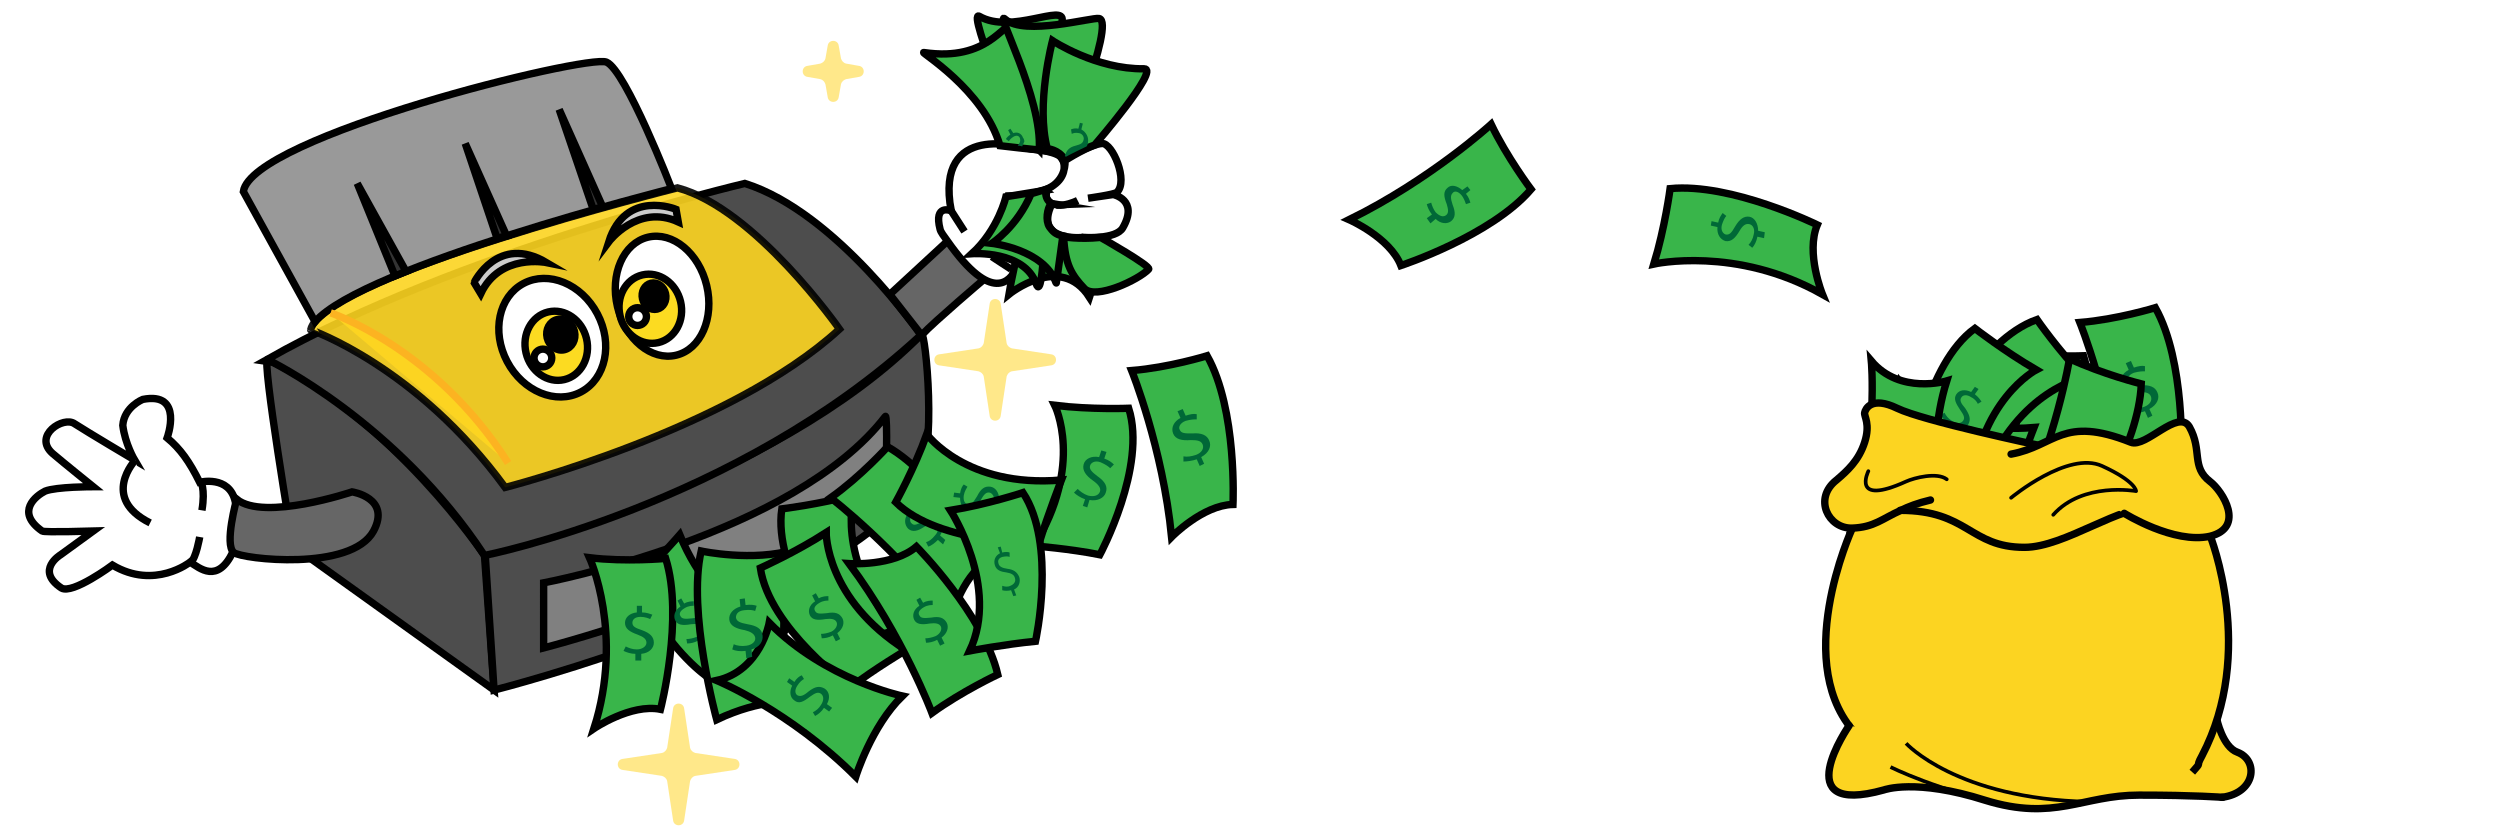 <?xml version="1.0" encoding="utf-8"?>
<!-- Generator: Adobe Illustrator 25.2.1, SVG Export Plug-In . SVG Version: 6.00 Build 0)  -->
<svg version="1.1" id="Camada_1" xmlns="http://www.w3.org/2000/svg" xmlns:xlink="http://www.w3.org/1999/xlink" x="0px" y="0px"
	 viewBox="0 0 338 112" style="enable-background:new 0 0 338 112;" xml:space="preserve">
<style type="text/css">
	.st0{fill:#39B54A;stroke:#000000;stroke-miterlimit:10;}
	.st1{fill:#006837;}
	.st2{fill:#FCD421;}
	.st3{display:none;}
	.st4{display:inline;}
	.st5{display:inline;clip-path:url(#SVGID_2_);}
	.st6{fill:#606063;}
	.st7{fill:url(#SVGID_3_);}
	.st8{fill:none;stroke:#606063;stroke-width:1.381;}
	.st9{fill:none;stroke:#979797;stroke-width:1.381;}
	.st10{fill:none;stroke:url(#SVGID_4_);stroke-width:2.047;}
	.st11{fill:#FFFFFF;filter:url(#Adobe_OpacityMaskFilter);}
	.st12{fill-rule:evenodd;clip-rule:evenodd;}
	.st13{mask:url(#path-8-outside-1_1_);fill:url(#SVGID_5_);}
	.st14{fill:#FFFFFF;filter:url(#Adobe_OpacityMaskFilter_1_);}
	.st15{mask:url(#path-10-outside-2_1_);fill:#612F01;}
	.st16{fill:#FEDC90;}
	.st17{fill:#D1884F;}
	.st18{fill:#FFFFFF;filter:url(#Adobe_OpacityMaskFilter_2_);}
	.st19{mask:url(#path-14-outside-3_1_);fill:#612F01;}
	.st20{opacity:0.5;fill:#8F80BA;enable-background:new    ;}
	.st21{fill:#FFFFFF;stroke:#000000;stroke-miterlimit:10;}
	.st22{fill:#4D4D4D;stroke:#000000;stroke-miterlimit:10;}
	.st23{fill:#808080;stroke:#000000;stroke-miterlimit:10;}
	.st24{fill:#666666;stroke:#000000;stroke-miterlimit:10;}
	.st25{opacity:0.9;fill:#FCD421;stroke:#000000;stroke-miterlimit:10;}
	.st26{fill:#FCDB21;stroke:#000000;stroke-miterlimit:10;}
	.st27{stroke:#000000;stroke-miterlimit:10;}
	.st28{fill:#CCCCCC;stroke:#000000;stroke-miterlimit:10;}
	.st29{fill:#999999;stroke:#000000;stroke-miterlimit:10;}
	.st30{fill:#333333;stroke:#000000;stroke-miterlimit:10;}
	.st31{fill:#FCD421;stroke:#FCB321;stroke-miterlimit:10;}
	.st32{opacity:0.5;fill:#FFD217;enable-background:new    ;}
	.st33{fill:#FCD421;stroke:#000000;stroke-linecap:round;stroke-linejoin:round;stroke-miterlimit:10;}
	.st34{fill:none;stroke:#000000;stroke-width:0.5;stroke-linecap:round;stroke-linejoin:round;stroke-miterlimit:10;}
	.st35{fill:none;stroke:#000000;stroke-linecap:round;stroke-miterlimit:10;}
	.st36{fill:none;stroke:#000000;stroke-width:0.5;stroke-miterlimit:10;}
	.st37{fill:#FCD421;stroke:#000000;stroke-miterlimit:10;}
</style>
<path class="st0" d="M274.5,70.6c-0.8-8.3,7.8-18.6,7.8-18.6c3.8,1.6,8.5,3,8.5,3c-7.6,5.8-6.6,18.1-6.6,18.1
	C279.5,71.4,274.5,70.6,274.5,70.6z"/>
<path class="st0" d="M291.4,41.6c4.1,7.3,3.5,20.1,3.5,20.1c-4.1,0.1-8.3,4.4-8.3,4.4c-1.2-12.1-5.4-22.5-5.4-22.5
	C286.2,43.2,291.4,41.6,291.4,41.6z"/>
<g>
	<path class="st1" d="M290.4,56.5l-0.4-0.9c-0.6,0.2-1.3,0.3-1.8,0.3l0-0.7c0.5,0.1,1.1,0,1.7-0.2c0.8-0.3,1.1-0.9,0.9-1.4
		c-0.2-0.5-0.7-0.6-1.6-0.6c-1.2,0.1-2.1-0.1-2.4-0.9c-0.3-0.8,0.1-1.6,1-2.1l-0.4-0.9l0.7-0.3l0.4,0.9c0.6-0.2,1.1-0.3,1.5-0.2
		l0,0.7c-0.3,0-0.8,0-1.5,0.2c-0.8,0.3-1,0.9-0.8,1.2c0.2,0.5,0.7,0.5,1.7,0.5c1.2-0.1,2,0.2,2.3,1c0.3,0.7,0,1.6-1.1,2.2l0.4,0.9
		L290.4,56.5z"/>
</g>
<path class="st0" d="M281.7,48.1c2.5,7.9-3.9,19.8-3.9,19.8c-4-0.8-8.9-1.2-8.9-1.2c6.8-11,2.8-19,2.8-19
	C276.6,48.3,281.7,48.1,281.7,48.1z"/>
<path class="st0" d="M252.6,60.8c5.9,5.8,19.4,5.5,19.4,5.5c1.2-3.9,3-8.5,3-8.5c-12.9,1.1-18.2-6.2-18.2-6.2
	C255.1,56.4,252.6,60.8,252.6,60.8z"/>
<g>
	<path class="st1" d="M277.9,61.3l0.3-0.9c-0.6-0.2-1.2-0.6-1.5-0.9l0.5-0.5c0.3,0.3,0.8,0.7,1.4,0.9c0.8,0.2,1.4,0,1.6-0.5
		c0.2-0.5-0.2-1-0.9-1.5c-1-0.7-1.5-1.4-1.3-2.2c0.2-0.8,1.1-1.2,2.1-1l0.3-0.9l0.7,0.2l-0.3,0.9c0.6,0.2,1,0.5,1.3,0.8l-0.5,0.5
		c-0.2-0.2-0.6-0.5-1.3-0.8c-0.8-0.3-1.3,0.1-1.4,0.4c-0.2,0.5,0.2,0.9,1,1.5c1,0.7,1.4,1.4,1.1,2.2c-0.2,0.7-1.1,1.2-2.2,1l-0.3,1
		L277.9,61.3z"/>
</g>
<path class="st0" d="M275.4,43.2c-7.9,2.8-13.5,15-13.5,15c3,2.8,6.3,6.4,6.3,6.4c4.7-12,13.6-13.6,13.6-13.6
	C278.3,47.4,275.4,43.2,275.4,43.2z"/>
<path class="st0" d="M289.5,51.9c-0.3,8.3-7.4,19.1-7.4,19.1c-3.5-2.1-9.4-0.5-9.4-0.5c5.3-11,7.1-22,7.1-22
	C284.3,50.6,289.5,51.9,289.5,51.9z"/>
<path class="st0" d="M267,44.4c-6.7,4.9-8.5,18.3-8.5,18.3c3.7,1.8,7.9,4.3,7.9,4.3c1-12.9,8.9-17,8.9-17
	C271,47.5,267,44.4,267,44.4z"/>
<g>
	<path class="st1" d="M263,58l0.5-0.7c-0.5-0.3-0.9-0.8-1.1-1.2l0.5-0.3c0.2,0.4,0.5,0.8,1,1.1c0.6,0.4,1.2,0.4,1.5,0
		c0.3-0.4,0.1-0.8-0.4-1.5c-0.6-0.9-0.9-1.5-0.5-2.1c0.4-0.6,1.2-0.7,2-0.3l0.5-0.7l0.5,0.3l-0.5,0.7c0.5,0.4,0.7,0.7,0.9,1
		l-0.5,0.3c-0.1-0.2-0.3-0.6-0.9-0.9c-0.6-0.4-1.1-0.3-1.3,0c-0.3,0.4-0.1,0.8,0.5,1.5c0.6,0.9,0.8,1.5,0.4,2.2
		c-0.4,0.6-1.2,0.8-2.1,0.3l-0.5,0.7L263,58z"/>
</g>
<path class="st0" d="M250.3,71.5c3.7-12,2.7-22.7,2.7-22.7c3.9,4.6,10.2,2.7,10.2,2.7C260,61.7,262.9,72,262.9,72
	C257.4,70.2,250.3,71.5,250.3,71.5z"/>
<g>
	<path class="st1" d="M281.4,64.7l0.2-0.8c-0.6-0.1-1.1-0.4-1.4-0.7l0.4-0.5c0.3,0.3,0.8,0.5,1.3,0.7c0.7,0.1,1.2-0.1,1.3-0.6
		c0.1-0.5-0.2-0.8-0.9-1.2c-0.9-0.5-1.5-1.1-1.3-1.8c0.1-0.7,0.8-1.1,1.8-1l0.2-0.8l0.6,0.1l-0.2,0.8c0.6,0.1,1,0.4,1.2,0.6
		l-0.4,0.5c-0.2-0.1-0.5-0.4-1.2-0.5c-0.8-0.2-1.1,0.2-1.2,0.5c-0.1,0.4,0.2,0.7,1,1.2c0.9,0.6,1.3,1.1,1.2,1.9
		c-0.1,0.7-0.8,1.2-1.8,1.1l-0.2,0.9L281.4,64.7z"/>
</g>
<g>
	<path class="st1" d="M254.2,61.7l0.1-0.9c-0.6-0.1-1.2-0.3-1.5-0.5l0.3-0.5c0.3,0.2,0.8,0.5,1.4,0.5c0.7,0.1,1.2-0.2,1.3-0.7
		c0-0.5-0.3-0.8-1-1.1c-1-0.4-1.6-0.9-1.5-1.6c0.1-0.7,0.7-1.2,1.6-1.2l0.1-0.9l0.6,0.1l-0.1,0.8c0.6,0.1,1,0.3,1.3,0.4l-0.3,0.5
		c-0.2-0.1-0.6-0.4-1.2-0.4c-0.8-0.1-1.1,0.3-1.1,0.6c0,0.4,0.3,0.7,1.1,1.1c1,0.5,1.5,1,1.4,1.7c-0.1,0.7-0.7,1.2-1.7,1.3l-0.1,0.9
		L254.2,61.7z"/>
</g>
<path class="st2" d="M270,60.8l-20.2,8.8L249,94l2.7,7.4l44.6,6.2h5.2l2.8-2.6v-2.5c0,0-4.5-2.2-4.8-4.5c0-0.3,0.3-1.1,0.3-1.1
	L299.6,75l-2.1-8.6L270,60.8z"/>
<g class="st3">
	<defs>
		<rect id="SVGID_1_" y="0" width="168.9" height="111.7"/>
	</defs>
	<clipPath id="SVGID_2_" class="st4">
		<use xlink:href="#SVGID_1_"  style="overflow:visible;"/>
	</clipPath>
	<g class="st5">
		<ellipse transform="matrix(0.496 -0.869 0.869 0.496 -47.45 95.4)" class="st6" cx="58.4" cy="88.6" rx="14" ry="29.5"/>
		<path class="st6" d="M80.8,106.1l11.8-7.2L32.1,64.4L32,78.3L80.8,106.1z"/>
		<path class="st6" d="M35,67.5L6,51c-0.7-0.4-1.6-0.1-1.9,0.6l-1.6,3.2c-0.8,1.6-0.3,3.6,1.3,4.5l30,18.1L35,67.5z"/>
		
			<linearGradient id="SVGID_3_" gradientUnits="userSpaceOnUse" x1="-1120.627" y1="411.207" x2="-1120.627" y2="378.641" gradientTransform="matrix(-0.869 -0.496 0.496 -0.869 -1113.083 -119.505)">
			<stop  offset="0" style="stop-color:#404042"/>
			<stop  offset="1" style="stop-color:#48484B"/>
		</linearGradient>
		<path class="st7" d="M72.1,64.5C55,54.8,37.6,53.2,33.1,61s5.8,22,22.8,31.8s34.5,11.3,39,3.5C99.4,88.5,89.2,74.3,72.1,64.5z"/>
		<path class="st8" d="M84.9,100.7c1-6.9-7-17.1-19.6-24.3c-12.5-7.1-25.4-8.8-30.9-4.5"/>
		<path class="st9" d="M33.7,61.4c-2,3.5-0.8,8.7,3.3,14.4c4.1,5.7,10.8,11.6,19.3,16.4c8.5,4.8,17,7.6,23.9,8.2
			c7,0.6,12.1-1,14.1-4.5c2-3.5,0.8-8.7-3.3-14.4C87,75.9,80.2,70,71.8,65.1s-17-7.6-23.9-8.2C40.8,56.3,35.7,57.9,33.7,61.4z"/>
		
			<linearGradient id="SVGID_4_" gradientUnits="userSpaceOnUse" x1="33.456" y1="48.09" x2="28.171" y2="38.952" gradientTransform="matrix(1 0 0 -1 0 114)">
			<stop  offset="0" style="stop-color:#404042"/>
			<stop  offset="1" style="stop-color:#48484B"/>
		</linearGradient>
		<path class="st10" d="M30.9,64.4l-0.2,12.1"/>
		<defs>
			<filter id="Adobe_OpacityMaskFilter" filterUnits="userSpaceOnUse" x="0.1" y="48.7" width="98" height="60.9">
				<feColorMatrix  type="matrix" values="1 0 0 0 0  0 1 0 0 0  0 0 1 0 0  0 0 0 1 0"/>
			</filter>
		</defs>
		<mask maskUnits="userSpaceOnUse" x="0.1" y="48.7" width="98" height="60.9" id="path-8-outside-1_1_">
			<rect x="-4.7" y="47.3" class="st11" width="106.2" height="65"/>
			<path class="st12" d="M51.5,100.7C39,93.6,31,83.5,31.9,76.6c0-0.2-0.1-0.5-0.3-0.6L3.8,59.2c-1.6-0.9-2.1-2.9-1.3-4.5l1.6-3.2
				c0.4-0.7,1.2-1,1.9-0.6l25.8,14.7c0.1,0.1,0.2,0,0.2-0.1c0-0.3,0-0.5,0-0.8l0-0.3c0,0,0,0,0,0c0,0,0,0,0,0c0.1-1.2,0.4-2.3,1-3.3
				c4.5-7.8,21.9-6.2,39,3.5c17.1,9.7,27.3,24,22.8,31.8c-0.6,1-1.4,1.9-2.4,2.6c0,0,0,0,0,0c0,0,0,0,0,0l-0.5,0.3
				c-0.1,0-0.1,0.1-0.2,0.1l-9.7,6C76.8,109.5,63.9,107.8,51.5,100.7z"/>
		</mask>
		
			<linearGradient id="SVGID_5_" gradientUnits="userSpaceOnUse" x1="50.66" y1="59.602" x2="46.567" y2="8.502" gradientTransform="matrix(1 0 0 -1 0 114)">
			<stop  offset="0" style="stop-color:#404042"/>
			<stop  offset="1" style="stop-color:#48484B"/>
		</linearGradient>
		<path class="st13" d="M51.5,100.7l-1,1.8L51.5,100.7z M3.8,59.2l1.1-1.8l0,0L3.8,59.2z M2.5,54.7l1.8,0.9l0,0L2.5,54.7z M4.1,51.5
			l-1.8-0.9l0,0L4.1,51.5z M6,51l-1,1.8L6,51z M32.1,64.7l2,0.1l0,0l0,0L32.1,64.7z M33.1,61l1.8,1l0,0L33.1,61z M72.1,64.5l-1,1.8
			L72.1,64.5z M95,96.3l-1.8-1l0,0L95,96.3z M92.1,99.2l-1.1-1.7l0,0l0,0L92.1,99.2z M92,99.3l-1.1-1.8l0,0l0,0L92,99.3z
			 M82.3,105.3l-1.1-1.7l-0.1,0.1l-0.1,0.1L82.3,105.3z M92.6,98.9l1.1,1.7L92.6,98.9z M92.6,98.9l-1.2-1.7L92.6,98.9z M32.1,64.4
			l2,0L32.1,64.4z M31.8,65.7l-1,1.8L31.8,65.7z M32.1,64.4l-2-0.2L32.1,64.4z M31.9,76.6l-2-0.2L31.9,76.6z M31.6,76l1.1-1.8
			L31.6,76z M29.9,76.3c-0.5,4.3,1.7,9.1,5.2,13.5c3.6,4.5,8.9,9,15.4,12.6l2-3.6c-6-3.4-10.9-7.6-14.2-11.6
			c-3.3-4.1-4.7-7.8-4.4-10.5L29.9,76.3z M2.7,61l27.8,16.8l2.1-3.5L4.8,57.5L2.7,61z M0.7,53.8c-1.3,2.6-0.4,5.7,2.1,7.2l2.1-3.5
			c-0.6-0.4-0.9-1.2-0.5-1.8L0.7,53.8z M2.3,50.6l-1.6,3.2l3.6,1.9l1.6-3.2L2.3,50.6z M7,49.2c-1.7-1-3.9-0.3-4.8,1.4l3.6,1.9
			c-0.2,0.3-0.6,0.5-0.9,0.3L7,49.2z M32.9,63.9L7,49.2l-2,3.6l25.8,14.7L32.9,63.9z M30,64.6c0,0.3,0,0.6,0,1l4.1-0.1
			c0-0.2,0-0.4,0-0.6L30,64.6z M30,64.4l0,0.3l4.1,0l0-0.3L30,64.4z M31.3,60c-0.7,1.3-1.1,2.7-1.3,4.2l4.1,0.3
			c0.1-0.9,0.3-1.8,0.7-2.5L31.3,60z M73.1,62.8c-8.7-5-17.6-7.9-25.1-8.6C40.9,53.5,34.2,55,31.3,60l3.6,2
			c1.6-2.8,5.9-4.4,12.8-3.8c6.7,0.6,15.1,3.3,23.4,8.1L73.1,62.8z M96.7,97.3c2.9-5,0.8-11.5-3.5-17.4c-4.3-6-11.4-12.2-20.1-17.2
			l-2,3.6c8.3,4.8,14.9,10.6,18.9,16c4,5.6,4.8,10.2,3.2,13L96.7,97.3z M93.8,100.6c1.2-0.9,2.2-1.9,3-3.2l-3.6-2
			c-0.4,0.7-1,1.4-1.8,1.9L93.8,100.6z M93.2,100.9l0.5-0.3l-2.1-3.5l-0.5,0.3L93.2,100.9z M93,101.1c0.1,0,0.1-0.1,0.2-0.1
			l-2.2-3.5c0,0-0.1,0.1-0.1,0.1L93,101.1z M83.3,107l9.7-6l-2.1-3.5l-9.7,6L83.3,107z M50.5,102.5c6.4,3.7,13,6,18.7,6.8
			c5.6,0.8,10.9,0.2,14.3-2.4l-2.5-3.2c-2.1,1.6-6,2.3-11.2,1.6c-5.2-0.7-11.2-2.8-17.3-6.3L50.5,102.5z M91.6,100.7
			c-1.3-0.8-1.4-2.7-0.1-3.5l2.1,3.5c1.3-0.8,1.3-2.8-0.1-3.5L91.6,100.7z M91.4,97.2c-1.2,0.9-1.1,2.7,0.2,3.5l2-3.6
			c1.3,0.7,1.4,2.6,0.2,3.4L91.4,97.2z M34.1,64.4c0,1.6-1.7,2.5-3.1,1.8l2-3.6c-1.4-0.8-3.1,0.2-3.1,1.8L34.1,64.4z M30.8,67.5
			c1.5,0.8,3.3-0.2,3.3-1.9l-4.1,0c0-1.4,1.6-2.3,2.8-1.6L30.8,67.5z M31.1,66.2c1.3,0.7,2.9-0.1,3.1-1.6l-4.1-0.3
			c0.1-1.5,1.7-2.3,3-1.6L31.1,66.2z M33.9,76.8c0.1-1-0.3-2-1.3-2.6l-2.1,3.5c-0.5-0.3-0.8-0.9-0.7-1.4L33.9,76.8z"/>
		<defs>
			<filter id="Adobe_OpacityMaskFilter_1_" filterUnits="userSpaceOnUse" x="69.1" y="35.4" width="44" height="44">
				<feColorMatrix  type="matrix" values="1 0 0 0 0  0 1 0 0 0  0 0 1 0 0  0 0 0 1 0"/>
			</filter>
		</defs>
		<mask maskUnits="userSpaceOnUse" x="69.1" y="35.4" width="44" height="44" id="path-10-outside-2_1_">
			<rect x="60" y="26.2" class="st14" width="62.2" height="62.2"/>
			<path class="st12" d="M73.9,72.1C73.9,72.1,73.9,72.1,73.9,72.1c-5.4-5.4-2.6-16.9,6.2-25.7c8.8-8.8,20.3-11.6,25.7-6.2
				c0,0,0,0,0,0l2.5,2.5c5.4,5.4,2.6,16.9-6.2,25.7c-8.8,8.8-20.3,11.6-25.7,6.2L73.9,72.1L73.9,72.1z"/>
		</mask>
		<path class="st15" d="M73.9,72.1l1.5-1.5l1.5,1.5l-1.5,1.5L73.9,72.1z M105.8,40.2l-1.5,1.5l0,0L105.8,40.2z M76.3,74.6l-1.5,1.5
			L76.3,74.6z M73.9,72.1l-1.5,1.5L71,72.1l1.5-1.5L73.9,72.1z M75.3,70.7L75.3,70.7L75.3,70.7L75.3,70.7L75.3,70.7L75.3,70.7
			L75.3,70.7L75.3,70.7L75.3,70.7L75.3,70.7L75.3,70.7L75.3,70.7L75.3,70.7L75.3,70.7L75.3,70.7L75.3,70.7L75.3,70.7L75.3,70.7
			L75.3,70.7L75.3,70.7L75.3,70.7L75.3,70.7L75.3,70.7L75.3,70.7L75.3,70.7L75.3,70.7L75.3,70.7L75.3,70.7L75.3,70.7L75.3,70.7
			L75.3,70.7L75.3,70.7L75.3,70.7L75.3,70.7L75.3,70.7L75.3,70.7L75.3,70.7L75.3,70.7L75.3,70.7L75.3,70.7L75.3,70.7L75.3,70.7
			L75.3,70.7L75.3,70.7L75.3,70.7L75.3,70.7L75.3,70.7L75.3,70.7L75.3,70.7L75.3,70.7L75.3,70.7L75.3,70.7L75.3,70.7L75.3,70.7
			L75.3,70.7L75.3,70.7L75.3,70.7L75.3,70.7L75.3,70.7L75.3,70.7L75.3,70.7L75.3,70.7L75.3,70.7L75.3,70.7L75.3,70.7L75.3,70.7
			L75.3,70.7L75.3,70.7L75.3,70.7L75.3,70.7L75.3,70.7L75.3,70.7L75.3,70.7L75.3,70.7L75.3,70.7L75.3,70.7L75.3,70.7L75.3,70.7
			L75.3,70.7L75.3,70.7L75.3,70.7L75.3,70.7L75.3,70.7L75.3,70.7L75.3,70.7L75.3,70.7L75.3,70.7L75.3,70.7L75.3,70.7L75.3,70.7
			L75.3,70.7L75.3,70.7L75.3,70.7L75.3,70.7L75.3,70.7L75.3,70.7L75.3,70.7L75.3,70.7L75.3,70.7L75.3,70.7L75.3,70.7L75.3,70.7
			L75.3,70.7L75.3,70.7L75.3,70.7L75.3,70.7L75.3,70.7L75.3,70.7L75.3,70.7L75.3,70.7L75.3,70.7L75.3,70.7L75.3,70.7L75.3,70.7
			L75.3,70.7L75.3,70.7L75.3,70.7L75.3,70.7L75.3,70.7L75.3,70.7L75.3,70.7L75.3,70.7L75.3,70.7L75.3,70.7L75.3,70.7L75.3,70.7
			L75.3,70.7L75.3,70.7L75.3,70.7L75.3,70.7L75.3,70.7L75.3,70.7L75.3,70.7L75.3,70.7L75.3,70.7L75.3,70.7L75.3,70.7L75.3,70.7
			L75.3,70.7L75.3,70.7L75.3,70.7L75.3,70.7L75.3,70.7L75.3,70.7L75.3,70.7L75.3,70.7L75.3,70.7L75.3,70.7L75.3,70.7L75.3,70.7
			L75.3,70.7L75.3,70.7L75.3,70.7L75.3,70.7L75.3,70.7L75.3,70.7L75.3,70.7L75.3,70.7L75.3,70.7L75.3,70.7L75.3,70.7L75.3,70.7
			L75.3,70.7L75.3,70.7L75.3,70.7L75.3,70.7L75.3,70.7L75.3,70.7L75.3,70.7L75.3,70.7L75.3,70.7L75.3,70.7l-2.9,2.9l0,0l0,0l0,0l0,0
			l0,0l0,0l0,0l0,0l0,0l0,0l0,0l0,0l0,0l0,0l0,0l0,0l0,0l0,0l0,0l0,0l0,0l0,0l0,0l0,0l0,0l0,0l0,0l0,0l0,0l0,0l0,0l0,0l0,0l0,0l0,0
			l0,0l0,0l0,0l0,0l0,0l0,0l0,0l0,0l0,0l0,0l0,0l0,0l0,0l0,0l0,0l0,0l0,0l0,0l0,0l0,0l0,0l0,0l0,0l0,0l0,0l0,0l0,0l0,0l0,0
			c0,0,0,0,0,0l0,0l0,0l0,0l0,0l0,0l0,0l0,0l0,0l0,0l0,0l0,0l0,0l0,0l0,0l0,0l0,0l0,0l0,0l0,0l0,0l0,0l0,0c0,0,0,0,0,0l0,0l0,0l0,0
			l0,0l0,0l0,0l0,0l0,0l0,0l0,0l0,0l0,0l0,0l0,0l0,0l0,0l0,0l0,0l0,0l0,0l0,0l0,0l0,0l0,0l0,0l0,0l0,0l0,0l0,0l0,0l0,0l0,0l0,0l0,0
			l0,0l0,0l0,0l0,0l0,0l0,0l0,0l0,0l0,0l0,0l0,0l0,0l0,0l0,0l0,0l0,0l0,0l0,0l0,0l0,0l0,0l0,0l0,0l0,0l0,0l0,0l0,0l0,0l0,0l0,0l0,0
			l0,0l0,0l0,0l0,0l0,0l0,0l0,0l0,0l0,0l0,0l0,0l0,0l0,0l0,0l0,0l0,0l0,0l0,0L75.3,70.7z M81.5,47.9c-4.2,4.2-6.9,8.9-7.9,13.2
			c-1,4.3-0.3,7.6,1.7,9.6l-2.9,2.9c-3.4-3.4-4-8.5-2.8-13.5c1.2-5.1,4.3-10.5,9-15.1L81.5,47.9z M104.3,41.7c-2-2-5.4-2.7-9.6-1.7
			c-4.2,1-9,3.7-13.2,7.9L78.6,45c4.6-4.6,10-7.7,15.1-9c5-1.2,10.1-0.6,13.5,2.8L104.3,41.7z M104.3,41.7
			C104.3,41.7,104.3,41.7,104.3,41.7l2.9-2.9c0,0,0,0,0,0L104.3,41.7z M106.8,44.2l-2.5-2.5l2.9-2.9l2.5,2.5L106.8,44.2z
			 M100.6,66.9c4.2-4.2,6.9-8.9,7.9-13.2c1-4.3,0.3-7.6-1.7-9.6l2.9-2.9c3.4,3.4,4,8.5,2.8,13.5c-1.2,5.1-4.3,10.5-9,15.1
			L100.6,66.9z M77.8,73.1c2,2,5.4,2.7,9.6,1.7c4.2-1,9-3.7,13.2-7.9l2.9,2.9c-4.6,4.6-10,7.7-15.1,9c-5,1.2-10.1,0.6-13.5-2.8
			L77.8,73.1z M75.3,70.7l2.5,2.5l-2.9,2.9l-2.5-2.5L75.3,70.7z M75.3,73.6L75.3,73.6l-2.9-2.9l0,0L75.3,73.6z"/>
		<path class="st16" d="M76.3,74.6c5.4,5.4,16.9,2.6,25.7-6.2c8.8-8.8,11.6-20.3,6.2-25.7l-2.5-2.5L73.9,72.1L76.3,74.6z"/>
		<path class="st17" d="M73.9,72.1c5.4,5.4,16.9,2.6,25.7-6.2c8.8-8.8,11.6-20.3,6.2-25.7c-5.4-5.4-16.9-2.6-25.7,6.2
			C71.3,55.2,68.5,66.7,73.9,72.1z"/>
		<defs>
			<filter id="Adobe_OpacityMaskFilter_2_" filterUnits="userSpaceOnUse" x="121.8" y="7.5" width="44" height="44">
				<feColorMatrix  type="matrix" values="1 0 0 0 0  0 1 0 0 0  0 0 1 0 0  0 0 0 1 0"/>
			</filter>
		</defs>
		<mask maskUnits="userSpaceOnUse" x="121.8" y="7.5" width="44" height="44" id="path-14-outside-3_1_">
			<rect x="112.6" y="-1.7" class="st18" width="62.2" height="62.2"/>
			<path class="st12" d="M158.5,46.6C158.5,46.6,158.5,46.6,158.5,46.6c-5.4,5.4-16.9,2.7-25.7-6.1c-8.8-8.8-11.6-20.3-6.2-25.7v0
				l2.5-2.5c5.4-5.4,16.9-2.6,25.7,6.2c8.8,8.8,11.6,20.3,6.2,25.7L158.5,46.6z"/>
		</mask>
		<path class="st19" d="M158.5,46.6l-1.5-1.4l0,0l0,0L158.5,46.6z M126.6,14.8l1.5-1.5l1.5,1.5l-1.5,1.5L126.6,14.8z M126.6,14.8
			l-1.5,1.5l-1.5-1.5l1.5-1.5L126.6,14.8z M157,45.2C157,45.2,157,45.2,157,45.2l3,2.8c0,0,0,0-0.1,0.1L157,45.2z M134.2,39
			c4.2,4.2,8.9,6.9,13.2,7.9c4.3,1,7.6,0.3,9.6-1.7l2.9,2.9c-3.4,3.4-8.5,4-13.5,2.8c-5.1-1.2-10.5-4.3-15.1-9L134.2,39z M128,16.2
			c-2,2-2.7,5.4-1.7,9.6c1,4.2,3.7,9,7.9,13.2l-2.9,2.9c-4.6-4.6-7.7-10-9-15.1c-1.2-5-0.6-10.1,2.8-13.5L128,16.2z M128,13.3
			L128,13.3l-2.9,2.9v0L128,13.3z M130.5,13.7l-2.5,2.5l-2.9-2.9l2.5-2.5L130.5,13.7z M153.3,19.9c-4.2-4.2-8.9-6.9-13.2-7.9
			c-4.3-1-7.6-0.3-9.6,1.7l-2.9-2.9c3.4-3.4,8.5-4,13.5-2.8c5.1,1.2,10.5,4.3,15.1,9L153.3,19.9z M159.5,42.7c2-2,2.7-5.4,1.7-9.6
			c-1-4.2-3.7-9-7.9-13.2l2.9-2.9c4.6,4.6,7.7,10,9,15.1c1.2,5,0.6,10.1-2.8,13.5L159.5,42.7z M157.1,45.1l2.4-2.4l2.9,2.9l-2.4,2.4
			L157.1,45.1z"/>
		<path class="st17" d="M160.9,44.2c5.4-5.4,2.6-16.9-6.2-25.7c-8.8-8.8-20.3-11.6-25.7-6.2l-2.5,2.5l31.9,31.9L160.9,44.2z"/>
		<path class="st16" d="M158.5,46.7c5.4-5.4,2.6-16.9-6.2-25.7c-8.8-8.8-20.3-11.6-25.7-6.2c-5.4,5.4-2.6,16.9,6.2,25.7
			C141.6,49.3,153.1,52,158.5,46.7z"/>
		<path class="st20" d="M40.8,18.5c-0.1-0.9-1.4-0.9-1.5,0l-0.8,5.2c-0.1,0.3-0.3,0.6-0.6,0.6l-5.2,0.8c-0.9,0.1-0.9,1.4,0,1.5
			l5.2,0.8c0.3,0.1,0.6,0.3,0.6,0.6l0.8,5.2c0.1,0.9,1.4,0.9,1.5,0l0.8-5.2c0.1-0.3,0.3-0.6,0.6-0.6l5.2-0.8c0.9-0.1,0.9-1.4,0-1.5
			l-5.2-0.8c-0.3-0.1-0.6-0.3-0.6-0.6L40.8,18.5z"/>
		<path class="st20" d="M153.3,71.5c-0.1-0.9-1.4-0.9-1.5,0l-0.8,5.2c-0.1,0.3-0.3,0.6-0.6,0.6l-5.2,0.8c-0.9,0.1-0.9,1.4,0,1.5
			l5.2,0.8c0.3,0.1,0.6,0.3,0.6,0.6l0.8,5.2c0.1,0.9,1.4,0.9,1.5,0l0.8-5.2c0.1-0.3,0.3-0.6,0.6-0.6l5.2-0.8c0.9-0.1,0.9-1.4,0-1.5
			l-5.2-0.8c-0.3-0.1-0.6-0.3-0.6-0.6L153.3,71.5z"/>
		<path class="st20" d="M71.9,6.1c0.1-0.9,1.4-0.9,1.5,0l0.3,1.7c0.1,0.3,0.3,0.6,0.6,0.6L76,8.7c0.9,0.1,0.9,1.4,0,1.5l-1.7,0.3
			c-0.3,0.1-0.6,0.3-0.6,0.6l-0.3,1.7c-0.1,0.9-1.4,0.9-1.5,0l-0.3-1.7c-0.1-0.3-0.3-0.6-0.6-0.6l-1.7-0.3c-0.9-0.1-0.9-1.4,0-1.5
			L71,8.5c0.3-0.1,0.6-0.3,0.6-0.6L71.9,6.1z"/>
	</g>
</g>
<path class="st0" d="M163.2,48.1c4.1,7.3,3.5,20.1,3.5,20.1c-4.1,0.1-8.3,4.4-8.3,4.4c-1.2-12.1-5.4-22.5-5.4-22.5
	C158,49.7,163.2,48.1,163.2,48.1z"/>
<g>
	<path class="st1" d="M162.2,63l-0.4-0.9c-0.6,0.2-1.3,0.3-1.8,0.3l0-0.7c0.5,0.1,1.1,0,1.7-0.2c0.8-0.3,1.1-0.9,0.9-1.4
		c-0.2-0.5-0.7-0.6-1.6-0.6c-1.2,0.1-2.1-0.1-2.4-0.9c-0.3-0.8,0.1-1.6,1-2.1l-0.4-0.9l0.7-0.3l0.4,0.9c0.6-0.2,1.1-0.3,1.5-0.2
		l0,0.7c-0.3,0-0.8,0-1.5,0.2c-0.8,0.3-1,0.9-0.8,1.2c0.2,0.5,0.7,0.5,1.7,0.5c1.2-0.1,2,0.2,2.3,1c0.3,0.7,0,1.6-1.1,2.2l0.4,0.9
		L162.2,63z"/>
</g>
<path class="st21" d="M31.5,74.6C29.4,79,27,76.8,25.7,76c0,0-4.8,3.8-10.5,0.4c0,0-5.4,4-6.9,3.1C4.7,77.1,8.2,75,8.2,75l4.4-3.2
	c0,0-6.6,0.2-6.9,0C2,69.2,4.9,67,6.1,66.4c1.5-0.6,6.5-0.6,6.5-0.6s-4.1-3.3-5.5-4.5c-2.7-2.4,1.5-5.1,3-4c1.7,1.1,8.1,4.9,8.1,4.9
	s-1.3-2.2-1.6-4.7c0.2-2.5,2.7-3.5,2.7-3.5c5.6-1.1,3.3,5.2,3.3,5.2c1.8,1.5,3,3.2,4.4,6c0,0,4-1,4.8,2.6
	C32.2,69.1,31.5,74.6,31.5,74.6"/>
<path class="st21" d="M20.3,70.7c-6.8-3.4-2-8.5-2-8.5"/>
<path class="st21" d="M27.3,69c0.5-3-0.2-4-0.2-4"/>
<path class="st21" d="M27,72.6c0,0-0.5,2.9-1.2,3.4"/>
<path class="st22" d="M66.8,93.3L39.6,73.8c0,0-4.3-25.6-3.4-25.2c17.1,8.2,29.3,26.5,29.3,26.5L66.8,93.3z"/>
<path class="st22" d="M66.8,93.3c0,0,46.2-11.7,57.2-27.9c2.8-4.2,1.1-20.7,0.6-20.2c-20.3,20.6-59,29.8-59,29.8L66.8,93.3z"/>
<path class="st23" d="M73.5,87.6c0,0,35.8-9.2,46-21.8c0.4-0.4,0.5-9.9,0.2-9.5c-12.4,16.1-46.2,22.5-46.2,22.5L73.5,87.6z"/>
<path class="st24" d="M32,67.5c3.7,3,15.6-1,15.6-1s5.3,0.8,2.9,5.3c-3,5.5-17.8,3.8-18.9,2.9C30.3,73.6,32,67.5,32,67.5z"/>
<path class="st22" d="M65.5,75.1c0,0,34-6.7,59-29.8c0,0-11.4-16.6-23.8-20.5c0,0-38.9,9.2-64.6,23.8C36.2,48.6,53.6,57,65.5,75.1z"
	/>
<path class="st25" d="M68.3,65.9c0,0,30.3-7.7,45.2-21.4c0,0-11.4-16.3-21.9-19.1c0,0-48,12-49.6,19.2C42,44.6,56.3,49.5,68.3,65.9z
	"/>
<ellipse transform="matrix(0.973 -0.232 0.232 0.973 -6.851 21.889)" class="st21" cx="89.5" cy="40" rx="6.2" ry="8.2"/>
<ellipse transform="matrix(0.884 -0.467 0.467 0.884 -12.711 40.142)" class="st21" cx="74.7" cy="45.7" rx="6.9" ry="8.3"/>
<ellipse transform="matrix(0.973 -0.232 0.232 0.973 -7.274 21.563)" class="st26" cx="87.9" cy="41.7" rx="4.2" ry="4.7"/>
<ellipse transform="matrix(0.973 -0.232 0.232 0.973 -8.798 18.756)" class="st26" cx="75.2" cy="46.7" rx="4.2" ry="4.7"/>
<ellipse transform="matrix(0.973 -0.232 0.232 0.973 -8.418 18.846)" class="st27" cx="75.8" cy="45.2" rx="1.9" ry="2.1"/>
<circle class="st21" cx="73.4" cy="48.4" r="1.2"/>
<ellipse transform="matrix(0.973 -0.232 0.232 0.973 -6.871 21.634)" class="st27" cx="88.4" cy="40" rx="1.6" ry="1.8"/>
<circle class="st21" cx="86.2" cy="42.8" r="1.2"/>
<path class="st28" d="M82.3,32.7c0,0,3.9-5.2,9.4-2.7l-0.3-1.7C91.4,28.3,84.6,25.5,82.3,32.7z"/>
<path class="st28" d="M73.9,35.5c0,0-6.3-1.3-8.9,4.2l-0.9-1.5C64.1,38.2,67.3,31.6,73.9,35.5z"/>
<path class="st24" d="M128.1,32.6c1.7,2.1,4.9,5.2,4.9,5.2s-6.6,5.6-8.4,7.5l-4.3-5.5L128.1,32.6"/>
<path class="st21" d="M128.1,32.6c6.1,8.7,8.5,5.2,9.2,3.9c0,0,5.7,1.2,9.2-4.4c0,0,4.4,0.3,5.3-1.3c2.2-3.8-1.3-4.5-1.3-4.5
	l-3.4,0.5c0,0,3.6-0.5,3.9-0.8c1.6-1.5-0.6-6.7-2-6.6c-1.6,0.1-5,2.3-5,2.3c0.1,5.5-8.1,4.8-8.1,4.8c9,0,8.4-4.5,7.5-5.3
	c-1-0.9-4.9-1.2-4.9-1.2s-12.2-3.8-9.9,8.5c0,0-2.4-1-1.5,2.5C127.2,31.4,127.6,31.9,128.1,32.6"/>
<path class="st21" d="M145.7,27.1c0,0-3.7,1.9-4.4-0.8"/>
<path class="st0" d="M145.5,32.1c3.4,3.3,1.8,8.1,1.8,8.1c-3.9-6.1-10.9-0.4-10.9-0.4c0.6-3.7,3-13.3,3-13.3S144.4,31,145.5,32.1z"
	/>
<path class="st21" d="M146.5,32.1c0,0-6.8,0.7-4.3-4.5"/>
<path class="st0" d="M140.1,38.4c-1.6-4.6-8.7-4.1-8.7-4.1c3.6-3.3,4.6-7.7,4.6-7.7l5.5-0.9C141.4,25.6,141.2,41.4,140.1,38.4z"/>
<path class="st0" d="M143.4,20.7c0,0-0.3-14.2,0.2-17.9c0.4-2.4-6.9,1.9-11.2-0.6c-1.8-1,6.1,17.8,6.1,17.8L143.4,20.7z"/>
<path class="st0" d="M135.2,19.7C133,12.1,124.3,7,124.9,7.1c8.8,1.3,10.8-4.3,12-3.6c2.4,1.5,8.6,16.8,4.2,16.8
	C140.2,20.3,135.2,19.7,135.2,19.7z"/>
<path class="st0" d="M141.4,25.6c0,0-0.4,2.2,1.9,2.1l-1.2-0.2c-0.5,0.7-0.8,2.3-0.2,3.2c0.4,0.5,0.7,1,1.8,1.2c0,0-0.9,6.6-0.9,6.4
	c-1.6-4.6-8.7-5.4-8.7-5.4s3.4-2.2,5.3-6.7L141.4,25.6z"/>
<path class="st0" d="M143.4,21.2c0,0,7.5-18.2,5.2-18.7c-0.9-0.2-10.1,2.4-12.7,0.1c-1.6-1.5,5.1,10.7,4.6,17.7
	C140.4,20.2,142.8,20.3,143.4,21.2z"/>
<path class="st0" d="M148,19.6c0,0,8.9-10.3,6.7-10.3c-6.5,0.1-12.4-3.8-12.4-3.8s-2.3,8.7-0.7,14.6c0,0,1.5,0.1,2.3,1.4
	C144,21.6,145.5,20.5,148,19.6z"/>
<path class="st0" d="M148.8,32.1c0,0,6.9,3.9,6.5,4.3c-1.3,1.4-7.2,4.2-8.7,2.6c-1.7-1.8-2.6-3.2-2.8-7
	C143.7,32,145.8,32.4,148.8,32.1z"/>
<line class="st21" x1="128.6" y1="28.5" x2="130.4" y2="31.3"/>
<line class="st21" x1="136.7" y1="36.4" x2="134.1" y2="34.7"/>
<path class="st29" d="M90.8,25.5c0,0-6.2-16-8.8-17.1S34,18.5,32.9,25.9l9.7,17.6C49.1,36,90.8,25.5,90.8,25.5z"/>
<polygon class="st30" points="81.5,28 75.6,14.8 80.2,28.3 "/>
<polygon class="st30" points="68.5,31.9 62.9,19.4 67.2,32.2 "/>
<polygon class="st30" points="54.9,36.7 48.3,24.8 53.4,37.3 "/>
<path class="st0" d="M99.5,93.6C91.6,91,85.7,78.8,85.7,78.8c3-2.8,6.2-6.5,6.2-6.5c4.9,11.9,13.8,13.4,13.8,13.4
	C102.3,89.4,99.5,93.6,99.5,93.6z"/>
<path class="st0" d="M90,75.5c2.5,8-0.7,20.4-0.7,20.4c-4-0.8-9,2.6-9,2.6c4.1-12.8-0.6-23.1-0.6-23.1C84.6,76,90,75.5,90,75.5z"/>
<g>
	<path class="st1" d="M94.8,87.4l-0.4-0.8c-0.5,0.3-1.1,0.4-1.5,0.4l-0.1-0.6c0.4,0,0.9-0.1,1.4-0.3c0.6-0.3,0.9-0.9,0.7-1.3
		c-0.2-0.4-0.7-0.5-1.5-0.4c-1.1,0.2-1.8,0.1-2.1-0.5c-0.3-0.6-0.1-1.4,0.7-1.9l-0.4-0.8l0.5-0.3l0.4,0.7c0.5-0.3,1-0.3,1.3-0.3
		l0,0.6c-0.2,0-0.7,0-1.2,0.3c-0.7,0.4-0.8,0.8-0.6,1.1c0.2,0.4,0.6,0.4,1.6,0.3c1.1-0.2,1.7,0,2.1,0.7c0.3,0.6,0.1,1.4-0.7,2
		l0.4,0.8L94.8,87.4z"/>
</g>
<path class="st0" d="M94.8,74.5c-1.9,8.2,2.1,22.8,2.1,22.8c6.1-2.9,10.3-2.4,10.3-2.4c-2.9-10.4,0.2-20.6,0.2-20.6
	C101.8,76,94.8,74.5,94.8,74.5z"/>
<path class="st0" d="M105.7,68.8c-1.2,8.2,6.9,19,6.9,19c3.9-1.4,8.6-2.6,8.6-2.6c-8.4-9.8-5.7-18.3-5.7-18.3
	C110.7,68.2,105.7,68.8,105.7,68.8z"/>
<path class="st0" d="M120,60.4c7.2,4.1,13.4,15.5,13.4,15.5c-3.5,2.2-4.9,8-4.9,8c-7.3-9.8-16.2-16.6-16.2-16.6
	C116.4,64.4,120,60.4,120,60.4z"/>
<path class="st0" d="M152.6,55.2c2.5,7.9-3.9,19.8-3.9,19.8c-4-0.8-8.9-1.2-8.9-1.2c6.8-11,2.8-19,2.8-19
	C147.5,55.4,152.6,55.2,152.6,55.2z"/>
<path class="st0" d="M102.8,76.8c1.2,8.2,12.2,16.1,12.2,16.1c3.3-2.5,7.5-5,7.5-5C111.6,81,111.7,72,111.7,72
	C107.5,74.7,102.8,76.8,102.8,76.8z"/>
<g>
	<path class="st1" d="M113,86.7l-0.4-0.8c-0.5,0.3-1.1,0.4-1.5,0.4l-0.1-0.6c0.4,0,0.9-0.1,1.4-0.3c0.6-0.3,0.9-0.9,0.7-1.3
		c-0.2-0.4-0.7-0.5-1.5-0.4c-1.1,0.2-1.8,0.1-2.1-0.5c-0.3-0.6-0.1-1.4,0.7-1.9l-0.4-0.8l0.5-0.3l0.4,0.7c0.5-0.3,1-0.3,1.3-0.3
		l0,0.6c-0.2,0-0.7,0-1.2,0.3c-0.7,0.4-0.8,0.8-0.6,1.1c0.2,0.4,0.6,0.4,1.6,0.3c1.1-0.2,1.7,0,2.1,0.7c0.3,0.6,0.1,1.4-0.7,2
		l0.4,0.8L113,86.7z"/>
</g>
<path class="st0" d="M115.7,105c-8.9-8.9-18.8-13-18.8-13c5.9-1.3,7.1-7.8,7.1-7.8c7.6,7.7,18,9.9,18,9.9
	C117.8,98.2,115.7,105,115.7,105z"/>
<g>
	<path class="st1" d="M127.5,73.6l-0.7-0.6c-0.4,0.4-0.9,0.8-1.3,0.9l-0.3-0.6c0.4-0.1,0.8-0.4,1.2-0.9c0.5-0.5,0.5-1.1,0.1-1.4
		c-0.4-0.3-0.8-0.2-1.5,0.2c-0.9,0.6-1.6,0.8-2.2,0.3c-0.5-0.5-0.6-1.3-0.1-2l-0.7-0.6l0.4-0.5l0.6,0.5c0.4-0.4,0.8-0.7,1.1-0.8
		l0.3,0.6c-0.2,0.1-0.6,0.3-1,0.8c-0.5,0.6-0.4,1.1-0.1,1.3c0.3,0.3,0.7,0.1,1.5-0.3c0.9-0.6,1.6-0.7,2.2-0.2
		c0.5,0.4,0.6,1.3,0.1,2.1l0.7,0.6L127.5,73.6z"/>
</g>
<path class="st0" d="M134.9,91.2c-1.9-8.1-11-17.3-11-17.3c-3.1,2.7-9.1,2.3-9.1,2.3c7.3,9.8,11.2,20.2,11.2,20.2
	C130,93.5,134.9,91.2,134.9,91.2z"/>
<path class="st0" d="M121.1,67.9c5.9,5.8,19.4,5.5,19.4,5.5c1.2-3.9,3-8.5,3-8.5c-12.9,1.1-18.2-6.2-18.2-6.2
	C123.6,63.4,121.1,67.9,121.1,67.9z"/>
<path class="st31" d="M44.7,42.3c0,0,14.1,4.7,24,20.3"/>
<g>
	<path class="st1" d="M85.9,89.3l0-0.9c-0.6,0-1.2-0.2-1.6-0.4l0.3-0.6c0.4,0.2,0.9,0.4,1.5,0.4c0.7,0,1.3-0.4,1.3-0.9
		c0-0.5-0.4-0.8-1.2-1.1c-1.1-0.4-1.7-0.8-1.7-1.6c0-0.7,0.6-1.3,1.6-1.4l0-0.9l0.7,0l0,0.9c0.6,0,1.1,0.2,1.4,0.3l-0.3,0.6
		c-0.2-0.1-0.7-0.3-1.3-0.3c-0.8,0-1.1,0.4-1.1,0.8c0,0.5,0.4,0.7,1.3,1c1.1,0.4,1.6,0.9,1.6,1.7c0,0.7-0.6,1.4-1.7,1.5l0,0.9
		L85.9,89.3z"/>
</g>
<g>
	<path class="st1" d="M146.4,68.4l0.3-0.9c-0.6-0.2-1.2-0.6-1.5-0.9l0.5-0.5c0.3,0.3,0.8,0.7,1.4,0.9c0.8,0.2,1.4,0,1.6-0.5
		c0.2-0.5-0.2-1-0.9-1.5c-1-0.7-1.5-1.4-1.3-2.2c0.2-0.8,1.1-1.2,2.1-1l0.3-0.9l0.7,0.2l-0.3,0.9c0.6,0.2,1,0.5,1.3,0.8l-0.5,0.5
		c-0.2-0.2-0.6-0.5-1.3-0.8c-0.8-0.3-1.3,0.1-1.4,0.4c-0.2,0.5,0.2,0.9,1,1.5c1,0.7,1.4,1.4,1.1,2.2c-0.2,0.7-1.1,1.2-2.2,1l-0.3,1
		L146.4,68.4z"/>
</g>
<g>
	<path class="st1" d="M100.9,89l-0.1-1c-0.7,0.1-1.4,0-1.8-0.2l0.2-0.7c0.4,0.2,1.1,0.3,1.7,0.2c0.8-0.1,1.3-0.6,1.2-1.1
		c-0.1-0.5-0.6-0.8-1.4-1c-1.2-0.2-2-0.6-2.1-1.4c-0.1-0.8,0.5-1.5,1.5-1.8l-0.1-1l0.7-0.1l0.1,0.9c0.7-0.1,1.2,0,1.5,0.1l-0.2,0.7
		c-0.3-0.1-0.7-0.2-1.5-0.1c-0.9,0.1-1.1,0.6-1.1,1c0.1,0.5,0.5,0.7,1.6,0.9c1.2,0.2,1.9,0.6,2,1.5c0.1,0.8-0.4,1.6-1.5,1.9l0.1,1
		L100.9,89z"/>
</g>
<g>
	<path class="st1" d="M112.1,96.2l-0.7-0.5c-0.3,0.5-0.8,0.9-1.2,1.1l-0.3-0.5c0.4-0.2,0.8-0.5,1.1-1c0.4-0.6,0.4-1.2,0-1.5
		c-0.4-0.3-0.8-0.1-1.5,0.4c-0.9,0.7-1.5,1-2.1,0.5c-0.6-0.4-0.7-1.2-0.3-2l-0.7-0.5l0.3-0.5l0.7,0.5c0.3-0.5,0.7-0.8,1-0.9l0.3,0.5
		c-0.2,0.1-0.6,0.4-0.9,0.9c-0.4,0.6-0.3,1.1,0,1.3c0.4,0.2,0.8,0.1,1.5-0.5c0.9-0.7,1.5-0.8,2.2-0.4c0.6,0.4,0.8,1.2,0.3,2.1
		l0.7,0.5L112.1,96.2z"/>
</g>
<g>
	<path class="st1" d="M135.8,68.3l-0.9-0.1c-0.1,0.6-0.3,1.1-0.6,1.4l-0.5-0.3c0.3-0.3,0.5-0.8,0.6-1.4c0.1-0.7-0.2-1.2-0.6-1.3
		c-0.5-0.1-0.8,0.3-1.2,1c-0.5,1-1,1.5-1.7,1.4c-0.7-0.1-1.1-0.8-1.1-1.7l-0.9-0.1l0.1-0.6l0.8,0.1c0.1-0.6,0.3-1,0.5-1.2l0.5,0.3
		c-0.1,0.2-0.4,0.6-0.5,1.2c-0.1,0.8,0.2,1.1,0.6,1.2c0.4,0.1,0.7-0.3,1.2-1.1c0.5-1,1-1.4,1.8-1.3c0.7,0.1,1.2,0.8,1.2,1.8l0.9,0.1
		L135.8,68.3z"/>
</g>
<g>
	<path class="st1" d="M127.1,87.3l-0.4-0.8c-0.5,0.3-1.1,0.4-1.5,0.4l-0.1-0.6c0.4,0,0.9-0.1,1.4-0.3c0.6-0.3,0.9-0.9,0.7-1.3
		c-0.2-0.4-0.7-0.5-1.5-0.4c-1.1,0.2-1.8,0.1-2.1-0.5c-0.3-0.6-0.1-1.4,0.7-1.9l-0.4-0.8l0.5-0.3l0.4,0.7c0.5-0.3,1-0.3,1.3-0.3
		l0,0.6c-0.2,0-0.7,0-1.2,0.3c-0.7,0.4-0.8,0.8-0.6,1.1c0.2,0.4,0.6,0.4,1.6,0.3c1.1-0.2,1.7,0,2.1,0.7c0.3,0.6,0.1,1.4-0.7,2
		l0.4,0.8L127.1,87.3z"/>
</g>
<path class="st0" d="M138.3,66.6c4.6,7,1.7,20.1,1.7,20.1c-4.1,0.4-8.9,1.3-8.9,1.3c4.1-8.7-2.6-19-2.6-19
	C133.5,68.2,138.3,66.6,138.3,66.6z"/>
<g>
	<path class="st1" d="M137,80.6l-0.3-0.8c-0.4,0.1-0.9,0.1-1.2,0l0-0.6c0.3,0.1,0.7,0.2,1.1,0c0.5-0.2,0.8-0.6,0.6-1.1
		c-0.1-0.4-0.5-0.6-1.1-0.7c-0.8-0.1-1.4-0.3-1.6-1c-0.2-0.7,0.1-1.3,0.7-1.6l-0.3-0.8l0.4-0.1l0.2,0.8c0.4-0.1,0.8-0.1,1,0l0,0.6
		c-0.2-0.1-0.5-0.1-1,0c-0.6,0.2-0.6,0.6-0.5,0.9c0.1,0.4,0.5,0.6,1.2,0.7c0.8,0.1,1.3,0.4,1.6,1.1c0.2,0.6,0,1.4-0.7,1.7l0.3,0.8
		L137,80.6z"/>
</g>
<path class="st1" d="M147.1,19.2c0,0.2-0.1,0.5-0.2,0.6c-2.1,1-2.8,1.4-2.8,1.4c-0.1-0.2-0.1,0.1-0.1-0.2c0.2-0.7,0.6-1.1,1.4-1.3
	c0.7-0.2,1-0.3,1.1-0.8c0.1-0.3-0.1-0.8-0.6-0.9c-0.5-0.1-0.8,0-1,0.1l-0.1-0.6c0.2-0.1,0.6-0.2,1-0.1l0.2-0.8l0.4,0.1l-0.2,0.8
	C146.9,17.9,147.2,18.6,147.1,19.2z"/>
<path class="st1" d="M138.3,18.6c0.1,0.1,0.2,0.4,0.2,0.5c-0.3,0.7-0.3,0.7-0.3,0.7c-0.2-0.1-0.6-0.1-0.6-0.1c0.3-0.4,0.4-0.6,0.3-1
	c-0.1-0.3-0.4-0.5-0.9-0.2c-0.3,0.2-0.5,0.4-0.6,0.6l-0.4-0.3c0.1-0.2,0.3-0.4,0.6-0.6l-0.3-0.6l0.3-0.2L137,18
	C137.5,17.8,138.1,18,138.3,18.6z"/>
<g>
	<path class="st32" d="M135.3,41.1c-0.1-0.9-1.4-0.9-1.5,0l-0.8,5.3c-0.1,0.3-0.3,0.6-0.7,0.7l-5.3,0.8c-0.9,0.1-0.9,1.4,0,1.5
		l5.3,0.8c0.3,0.1,0.6,0.3,0.7,0.7l0.8,5.3c0.1,0.9,1.4,0.9,1.5,0l0.8-5.3c0.1-0.3,0.3-0.6,0.7-0.7l5.3-0.8c0.9-0.1,0.9-1.4,0-1.5
		l-5.3-0.8c-0.3-0.1-0.6-0.3-0.7-0.7L135.3,41.1z"/>
	<path class="st32" d="M92.5,95.8c-0.1-0.9-1.4-0.9-1.5,0l-0.8,5.3c-0.1,0.3-0.3,0.6-0.7,0.7l-5.3,0.8c-0.9,0.1-0.9,1.4,0,1.5
		l5.3,0.8c0.3,0.1,0.6,0.3,0.7,0.7l0.8,5.3c0.1,0.9,1.4,0.9,1.5,0l0.8-5.3c0.1-0.3,0.3-0.6,0.7-0.7l5.3-0.8c0.9-0.1,0.9-1.4,0-1.5
		l-5.3-0.8c-0.3-0.1-0.6-0.3-0.7-0.7L92.5,95.8z"/>
	<path class="st32" d="M111.9,6.2c0.1-0.9,1.4-0.9,1.5,0l0.3,1.7c0.1,0.3,0.3,0.6,0.7,0.7l1.7,0.3c0.9,0.1,0.9,1.4,0,1.5l-1.7,0.3
		c-0.3,0.1-0.6,0.3-0.7,0.7l-0.3,1.7c-0.1,0.9-1.4,0.9-1.5,0l-0.3-1.7c-0.1-0.3-0.3-0.6-0.7-0.7l-1.7-0.3c-0.9-0.1-0.9-1.4,0-1.5
		l1.7-0.3c0.3-0.1,0.6-0.3,0.7-0.7L111.9,6.2z"/>
</g>
<path class="st0" d="M225.8,25.5c8.3-0.8,19.9,4.9,19.9,4.9c-1.6,3.8,0.7,9.4,0.7,9.4c-11.7-6.6-22.8-4.1-22.8-4.1
	C225.1,30.8,225.8,25.5,225.8,25.5z"/>
<path class="st0" d="M207,25.6c-5.4,6.3-17.6,10.3-17.6,10.3c-1.5-3.8-7-6.2-7-6.2c11-5.4,19.2-12.9,19.2-12.9
	C203.7,21.2,207,25.6,207,25.6z"/>
<g>
	<path class="st1" d="M192.9,29.5l0.7-0.5c-0.4-0.5-0.6-1-0.7-1.4l0.6-0.2c0.1,0.4,0.3,0.9,0.6,1.3c0.5,0.5,1,0.7,1.4,0.4
		c0.4-0.3,0.3-0.8,0.1-1.5c-0.4-1-0.5-1.7,0.1-2.2c0.5-0.5,1.3-0.3,2,0.3l0.7-0.5l0.4,0.5l-0.6,0.5c0.4,0.5,0.5,0.9,0.6,1.2
		l-0.6,0.2c-0.1-0.2-0.2-0.7-0.6-1.2c-0.5-0.6-1-0.6-1.2-0.3c-0.3,0.3-0.3,0.7,0,1.6c0.4,1,0.4,1.7-0.2,2.2
		c-0.5,0.4-1.4,0.4-2.1-0.3l-0.7,0.6L192.9,29.5z"/>
</g>
<g>
	<path class="st1" d="M238.5,32.2l-0.9-0.2c-0.1,0.6-0.4,1.2-0.7,1.5l-0.5-0.4c0.3-0.3,0.6-0.8,0.7-1.4c0.2-0.7-0.1-1.3-0.6-1.4
		c-0.5-0.1-0.9,0.2-1.3,0.9c-0.6,1-1.1,1.5-1.9,1.4c-0.7-0.2-1.2-0.9-1.1-1.9l-0.9-0.2l0.1-0.6l0.9,0.2c0.1-0.6,0.4-1,0.6-1.3
		l0.5,0.4c-0.2,0.2-0.4,0.6-0.6,1.2c-0.2,0.8,0.2,1.2,0.5,1.3c0.5,0.1,0.8-0.2,1.3-1.1c0.6-1,1.2-1.4,1.9-1.3
		c0.7,0.1,1.2,0.9,1.2,1.9l0.9,0.2L238.5,32.2z"/>
</g>
<path class="st33" d="M275.6,60.2c0,0-15.6-3.3-19.1-5c-3.5-1.7-4.3,0.1-4.4,0.6c-0.1,0.5,0.8,1.5,0,4s-2.4,3.9-3.8,5.1
	c-3.2,2.5-1.1,6.6,2.1,6.5c3-0.1,4.1-1.3,6.6-2.4c1-0.5,2.3-1,4-1.4"/>
<path class="st33" d="M256.9,69c9.2,0,9.4,5,16.8,5c5.5,0,13.1-5.9,17.8-5.4"/>
<path class="st33" d="M287.2,69.4c0,0,6.7,4.2,11.6,3.1c4.8-1.2,1.7-6.1,0-7.4c-2.6-2-1-4.2-2.8-7.4c-1.5-2.5-5.9,2.9-7.9,2.1
	c-9.3-3.7-10.2,0.5-16.2,1.6"/>
<path class="st34" d="M263.2,64.8c-1.3-1-4.4-0.2-5.5,0.3c-7.5,3.4-5.1-1.4-5.1-1.4"/>
<path class="st33" d="M250.4,71.5c0,0-8.6,18.7,0.9,28.1"/>
<path class="st33" d="M250,98.1c0,0-8.6,12.4,4.7,8.7c0,0,4.3-1.6,13.7,1.4c9.4,2.9,13.1-0.7,20.8-0.7s11.3,0.3,11.3,0.3"/>
<path class="st35" d="M299.7,97.2c0,0,0.8,3.8,2.8,4.5c2.9,1.1,2.5,5.5-2.1,6.1"/>
<path class="st36" d="M257.7,100.5c0,0,6.8,7.5,24.7,7.9"/>
<path class="st36" d="M255.6,103.7c0,0,6.3,3.2,16.3,5.3"/>
<path class="st34" d="M271.9,67.3c0,0,7.7-6.4,12.3-4.3c4.6,2.1,4.6,3.4,4.6,3.4s-7.2-1.3-11.2,3.2"/>
<path class="st37" d="M298.8,72.4c0,0,6.3,15.7-1.1,29.8c-1,1.8,0.2,0.5-1.3,2.2"/>
</svg>
